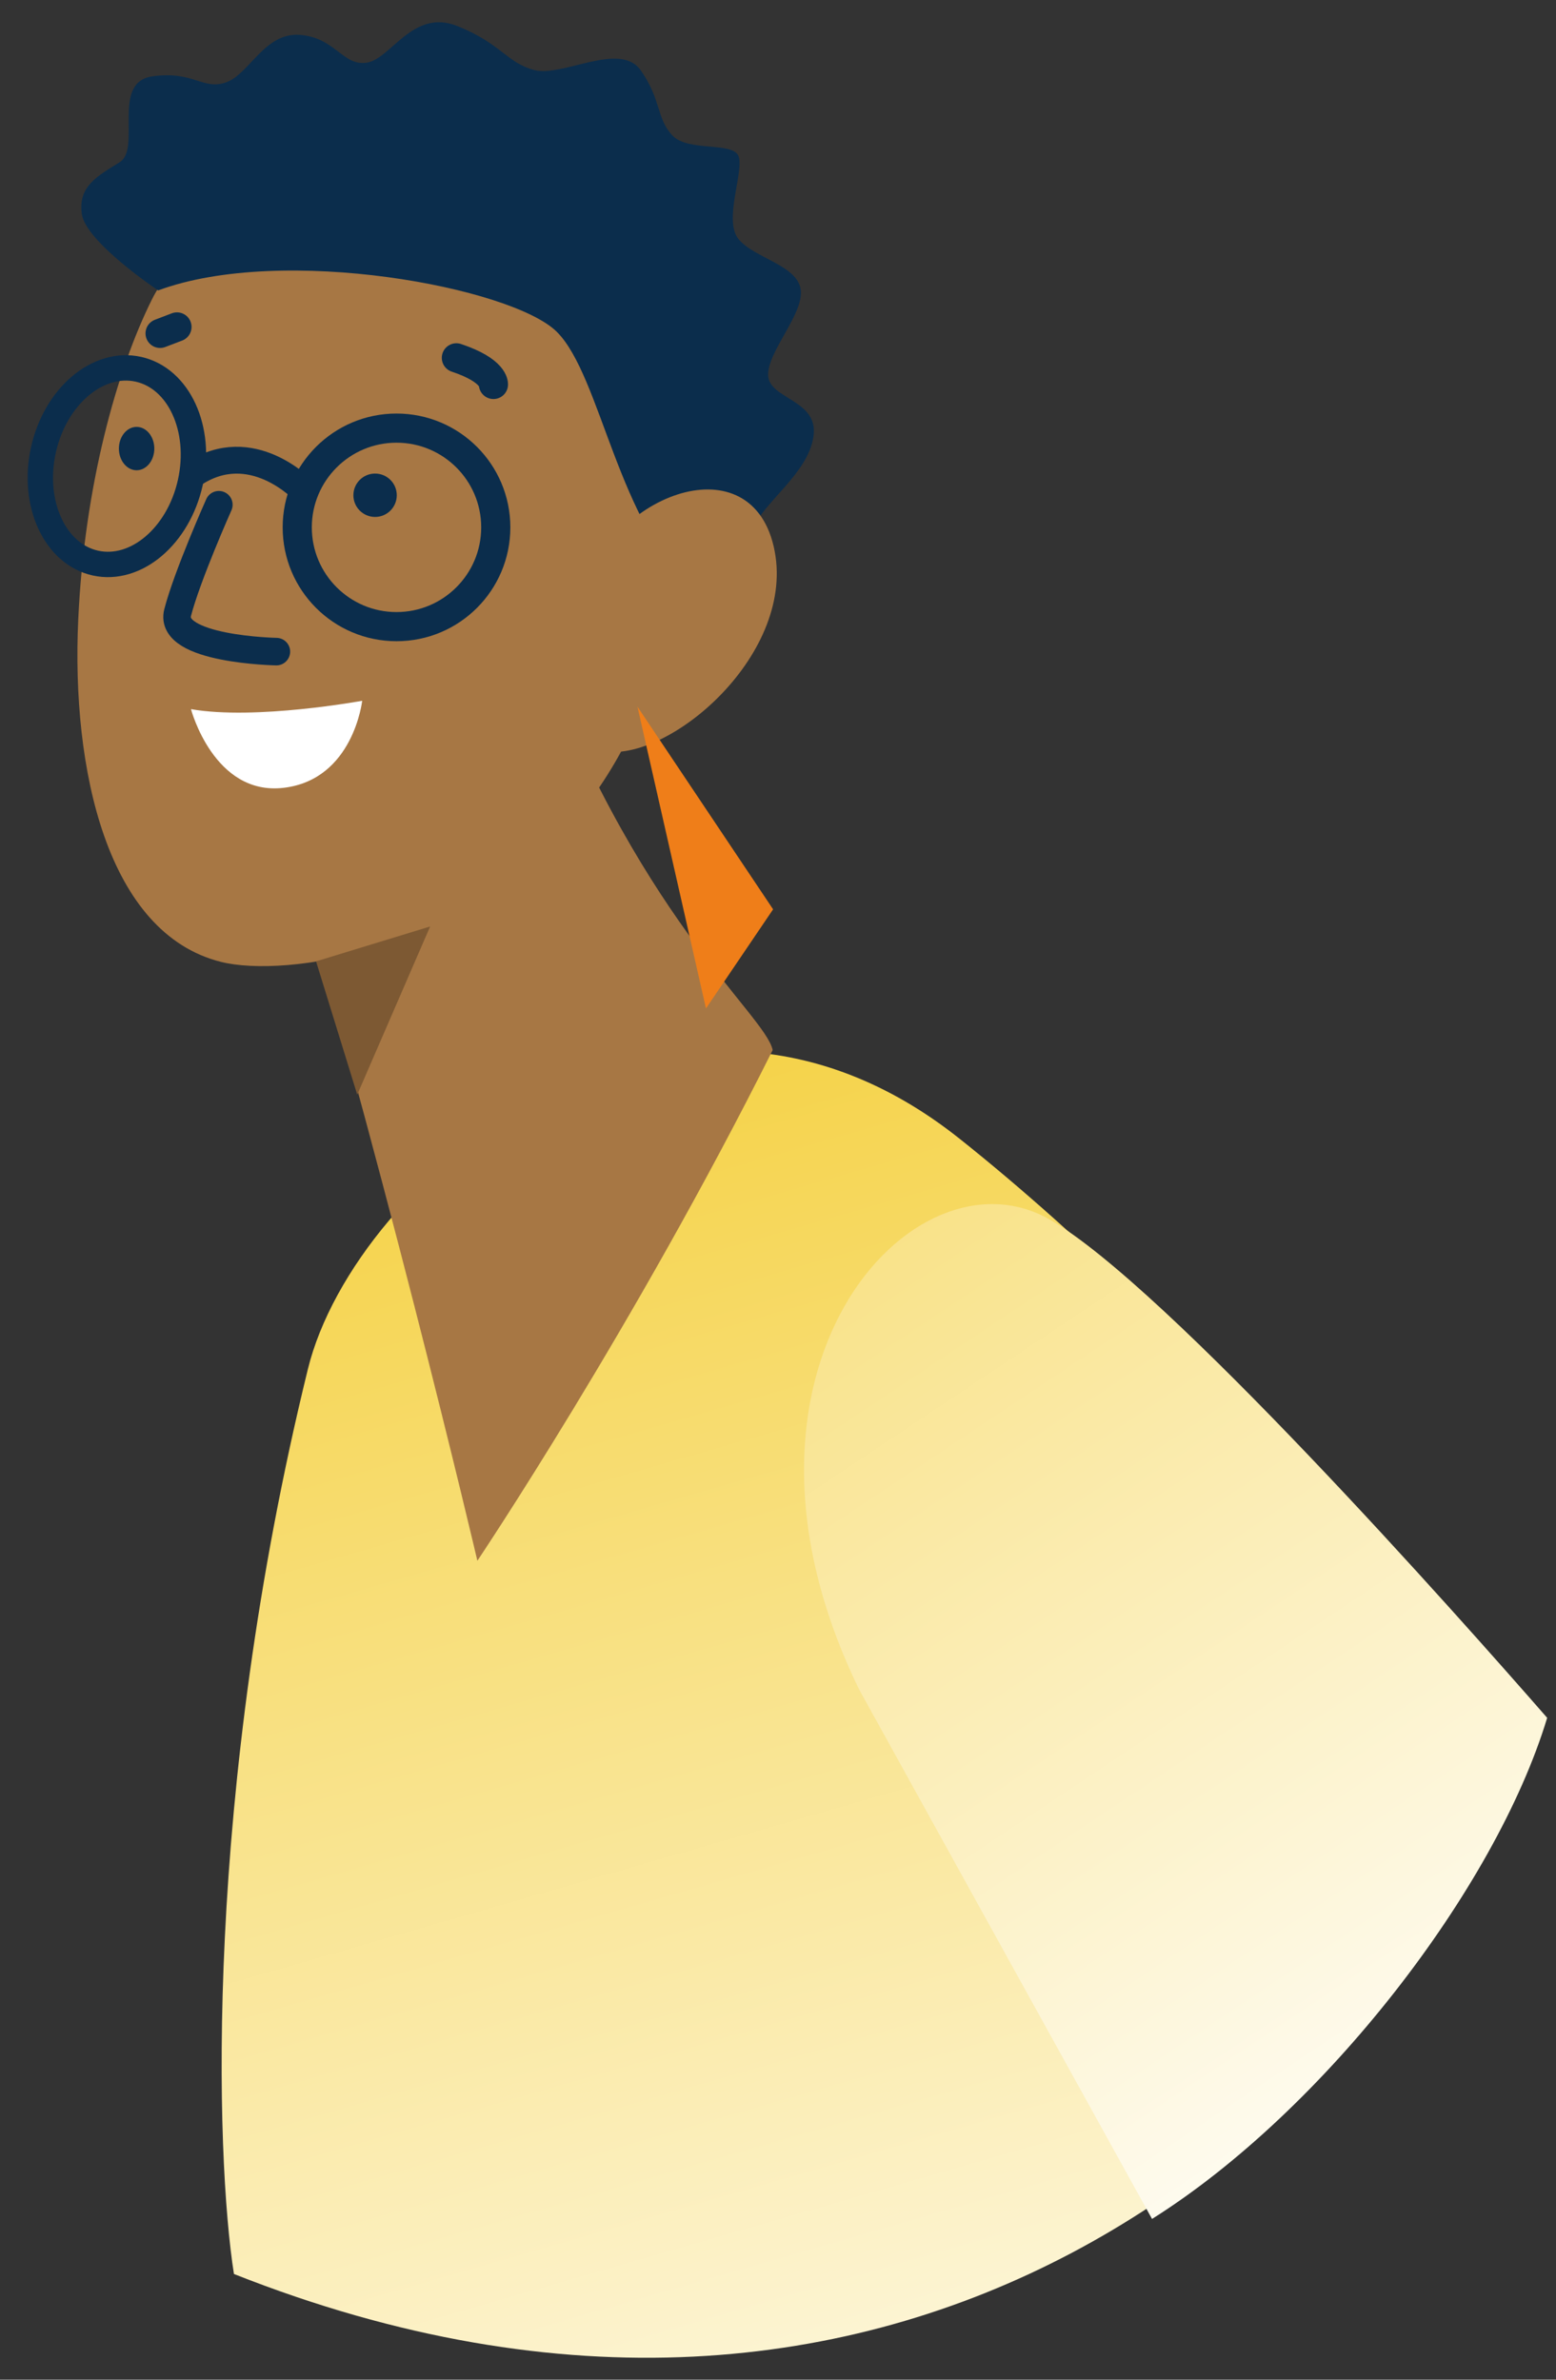 <svg width="68" height="104" viewBox="0 0 68 104" fill="none" xmlns="http://www.w3.org/2000/svg">
<rect x="0" y="0" width="68" height="104" fill="#333333" stroke="none"/>
<path d="M41.928 49.76C52.938 58.514 64.536 72.506 67.176 75.758C59.946 93.374 39.12 110.816 10.224 99.38C9.414 94.268 8.898 78.398 13.458 59.822C15.516 51.464 29.406 39.8 41.928 49.76Z" fill="url(#paint0_linear)"/>
<path d="M33.768 45.89C33.426 44.3 27.708 39.992 23.238 27.56C21.564 27.422 11.298 32.732 11.508 33.284C16.632 50.126 20.862 68.21 20.862 68.21C20.862 68.21 27.708 58.01 33.768 45.89Z" fill="#A77744"/>
<path d="M6.636 13.094C5.106 16.166 3.69 21.224 3.42 27.062C3.114 33.602 4.668 40.79 9.66 42.038C12.438 42.734 20.37 41.66 25.464 35.384C29.526 30.38 31.416 20.726 30.096 15.764C27.12 4.562 9.876 6.572 6.636 13.094Z" fill="#A77744"/>
<path d="M6.912 12.692C6.912 12.692 3.756 10.586 3.576 9.356C3.402 8.126 4.272 7.694 5.232 7.088C6.192 6.482 4.842 3.596 6.654 3.338C8.466 3.08 8.868 3.962 9.888 3.596C10.908 3.23 11.568 1.394 13.122 1.526C14.676 1.658 14.976 2.9 16.032 2.738C17.088 2.576 18.042 0.362 19.98 1.136C21.918 1.91 22.128 2.738 23.352 3.062C24.57 3.386 27.096 1.784 28.002 3.074C28.908 4.37 28.68 5.156 29.37 5.906C30.054 6.656 32.016 6.176 32.274 6.824C32.532 7.472 31.602 9.62 32.274 10.448C32.946 11.276 34.836 11.582 34.992 12.65C35.142 13.718 33.54 15.35 33.57 16.4C33.6 17.456 35.796 17.456 35.55 19.082C35.304 20.708 33.408 21.896 32.868 23.15C32.328 24.404 31.368 25.802 30.408 25.868C26.982 22.91 26.28 16.448 24.336 14.504C22.386 12.56 12.36 10.67 6.912 12.692Z" fill="#0B2D4C"/>
<path d="M25.464 26.12C26.442 21.734 32.724 19.238 33.81 23.876C34.896 28.514 29.226 33.386 26.304 32.822C23.382 32.258 25.464 26.12 25.464 26.12Z" fill="#A77744"/>
<path d="M13.26 21.434C13.26 21.434 10.992 19.016 8.448 20.72" stroke="#0B2D4C" stroke-width="1.173" stroke-miterlimit="10" stroke-linecap="round" stroke-linejoin="round"/>
<path d="M16.392 22.592C16.916 22.592 17.34 22.168 17.34 21.644C17.34 21.12 16.916 20.696 16.392 20.696C15.868 20.696 15.444 21.12 15.444 21.644C15.444 22.168 15.868 22.592 16.392 22.592Z" fill="#0B2D4C"/>
<path d="M5.97 20.552C6.397 20.552 6.744 20.128 6.744 19.604C6.744 19.08 6.397 18.656 5.97 18.656C5.543 18.656 5.196 19.08 5.196 19.604C5.196 20.128 5.543 20.552 5.97 20.552Z" fill="#0B2D4C"/>
<path d="M17.328 27.386C19.724 27.386 21.666 25.444 21.666 23.048C21.666 20.652 19.724 18.71 17.328 18.71C14.932 18.71 12.99 20.652 12.99 23.048C12.99 25.444 14.932 27.386 17.328 27.386Z" stroke="#0B2D4C" stroke-width="1.274" stroke-miterlimit="10" stroke-linecap="round" stroke-linejoin="round"/>
<path d="M8.318 21.085C8.837 18.746 7.82 16.531 6.047 16.138C4.274 15.745 2.416 17.323 1.898 19.662C1.38 22.001 2.396 24.215 4.169 24.608C5.942 25.001 7.8 23.424 8.318 21.085Z" stroke="#0B2D4C" stroke-width="1.109" stroke-miterlimit="10" stroke-linecap="round" stroke-linejoin="round"/>
<path d="M21.564 16.802C21.564 16.802 21.618 16.196 19.944 15.638" stroke="#0B2D4C" stroke-width="1.274" stroke-miterlimit="10" stroke-linecap="round" stroke-linejoin="round"/>
<path d="M7.734 14.288L6.996 14.57" stroke="#0B2D4C" stroke-width="1.274" stroke-miterlimit="10" stroke-linecap="round" stroke-linejoin="round"/>
<path d="M9.564 22.058C9.564 22.058 8.184 25.148 7.764 26.768C7.344 28.388 12.078 28.478 12.078 28.478" stroke="#0B2D4C" stroke-width="1.204" stroke-miterlimit="10" stroke-linecap="round" stroke-linejoin="round"/>
<path d="M15.828 30.626C15.828 30.626 11.166 31.484 8.346 30.992C8.346 30.992 9.348 34.79 12.396 34.43C15.444 34.07 15.828 30.626 15.828 30.626Z" fill="white"/>
<path d="M18.798 40.49L13.812 42.014L15.612 47.84L18.798 40.49Z" fill="#7D5933"/>
<path d="M45.87 53.294C50.946 56.192 63.834 70.742 67.614 75.074C65.346 82.574 57.84 92.258 50.346 96.974L37.56 73.862C30.732 59.918 39.894 49.88 45.87 53.294Z" fill="url(#paint1_linear)"/>
<path d="M27.858 30.884L30.852 44.072L33.786 39.74L27.858 30.884Z" fill="#EF7E19"/>
<defs>
<linearGradient id="paint0_linear" x1="24.99" y1="40.108" x2="47.57" y2="118.27" gradientUnits="userSpaceOnUse">
<stop stop-color="#F4CE36"/>
<stop offset="0.998" stop-color="white"/>
</linearGradient>
<linearGradient id="paint1_linear" x1="18.913" y1="25.924" x2="65.44" y2="95.715" gradientUnits="userSpaceOnUse">
<stop stop-color="#F4CE36"/>
<stop offset="0.998" stop-color="white"/>
</linearGradient>
</defs>
</svg>
